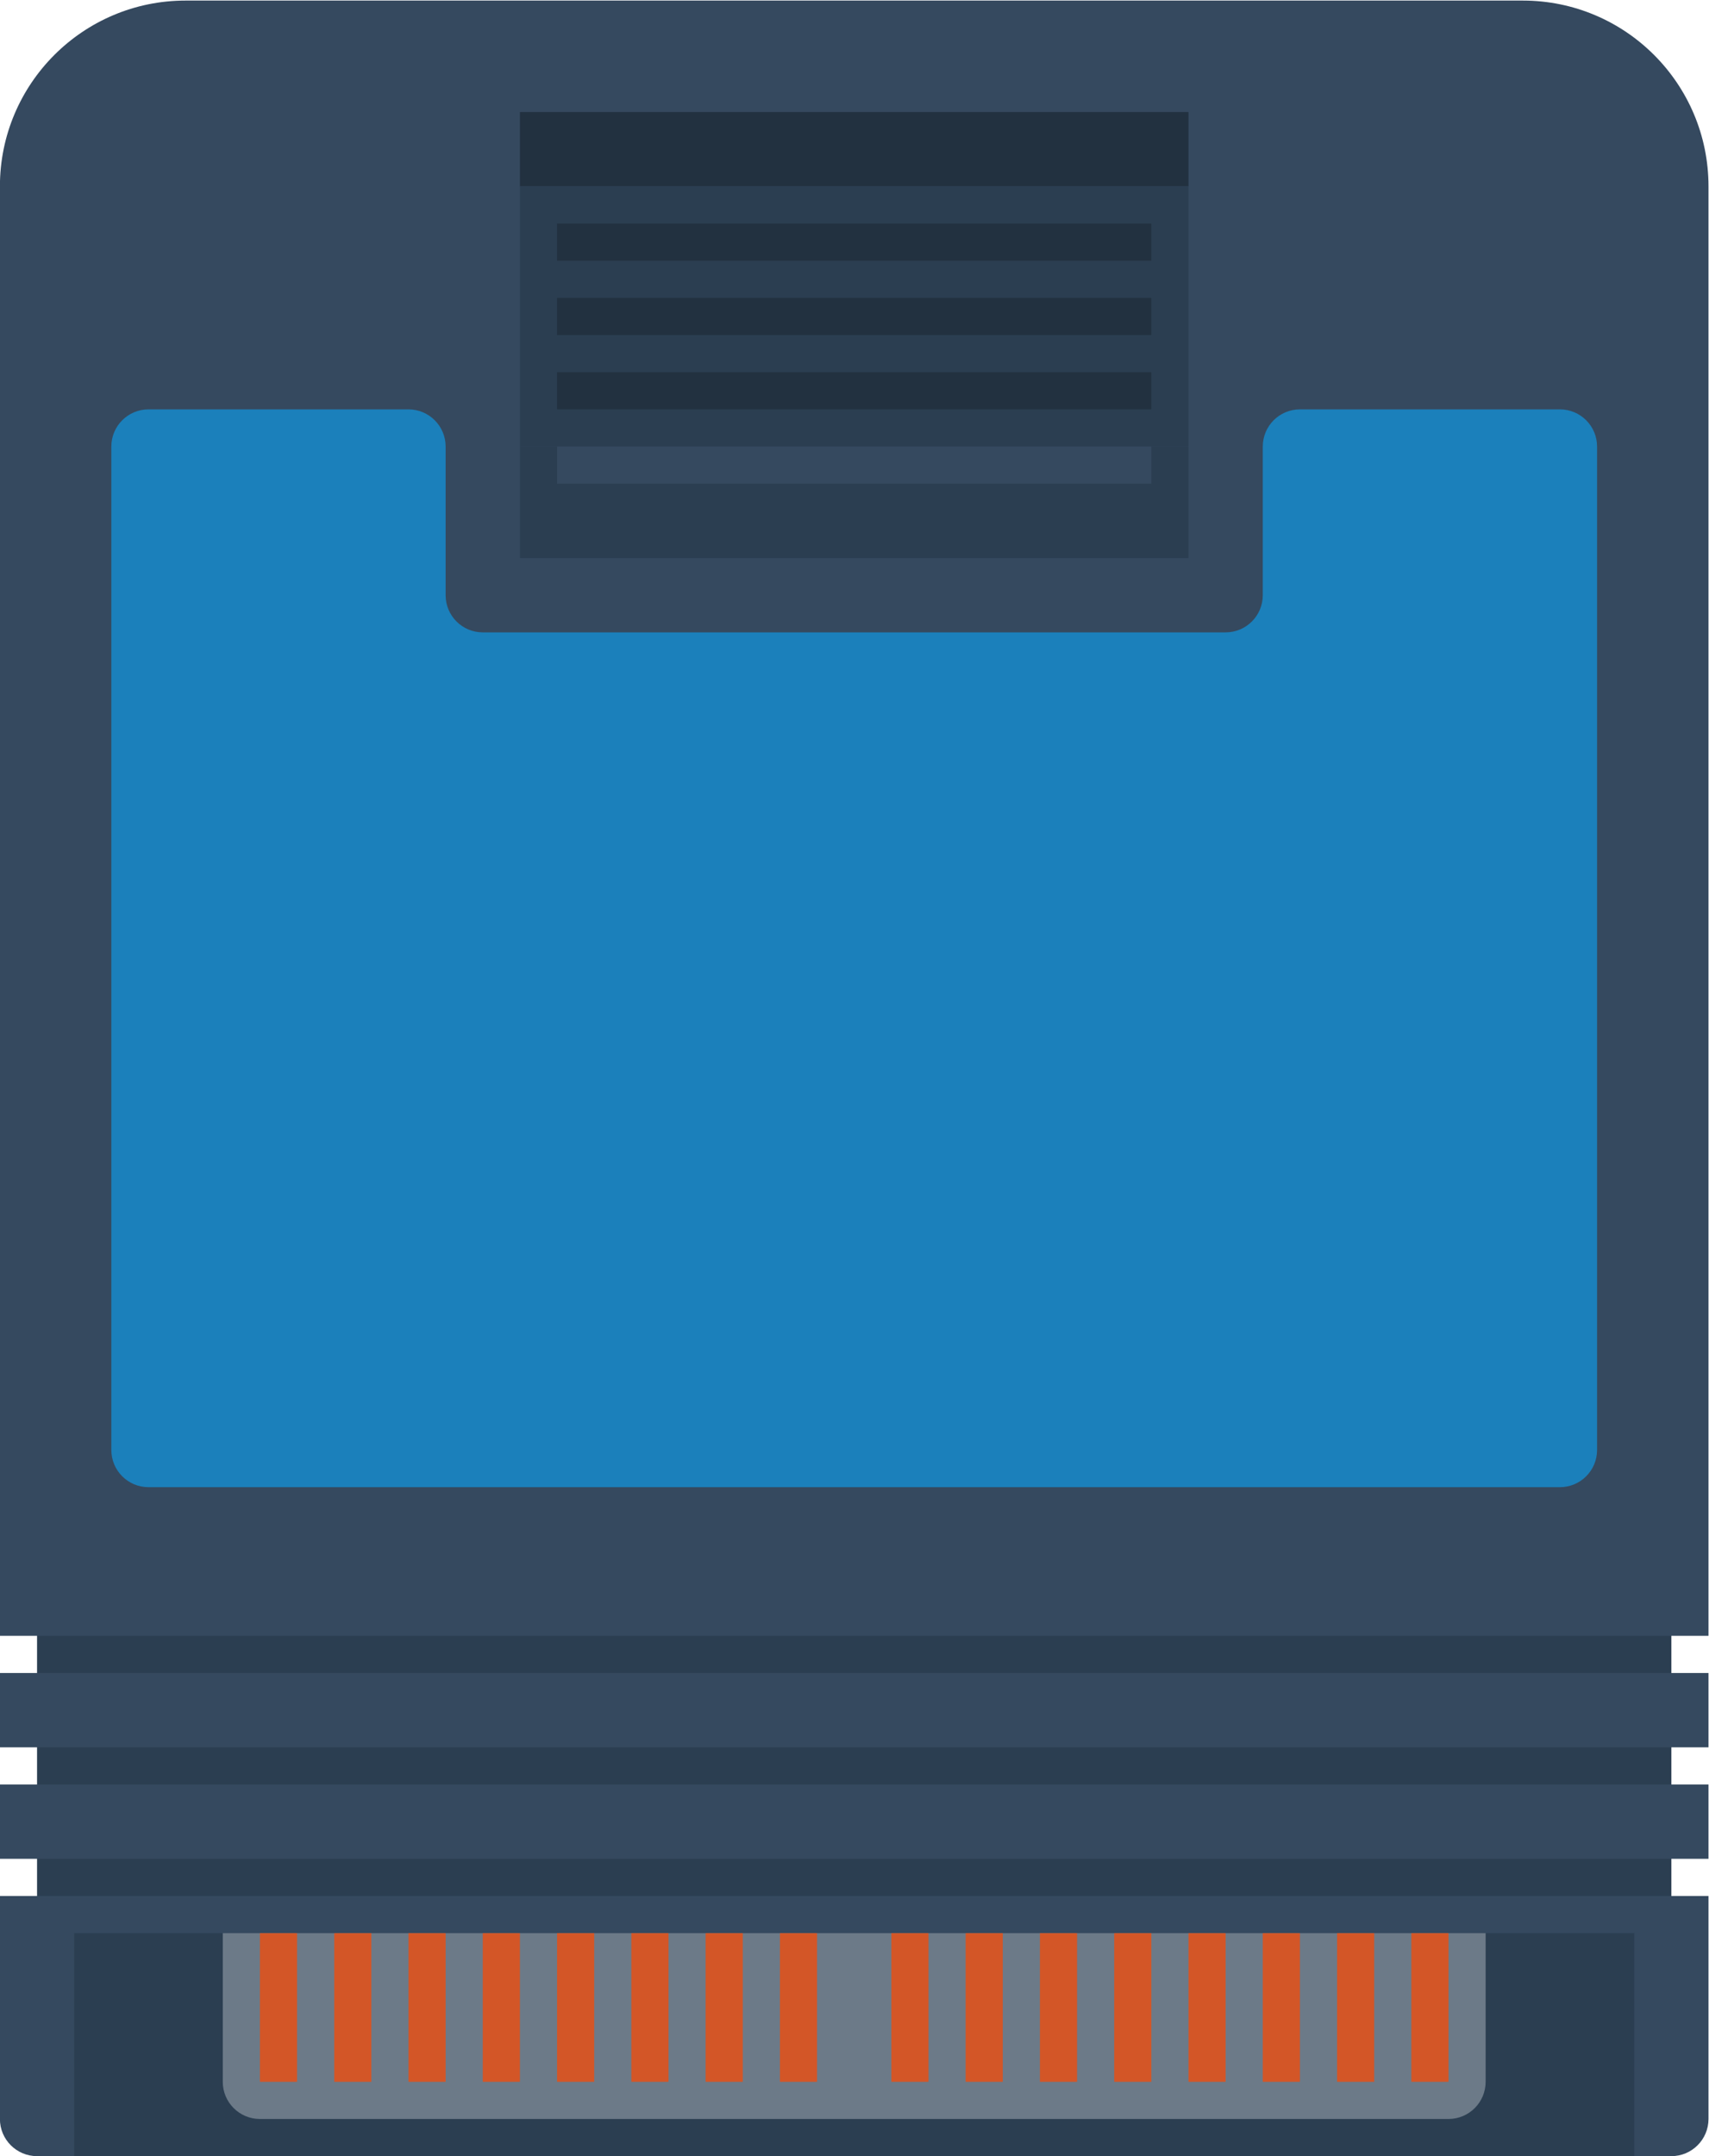 <svg height="309.333" viewBox="0 0 245.333 309.333" width="245.333" xmlns="http://www.w3.org/2000/svg" xmlns:xlink="http://www.w3.org/1999/xlink"><clipPath id="a"><path d="m0 256h256v-256h-256z"/></clipPath><g transform="matrix(1.333 0 0 -1.333 -48 325.333)"><path d="m40 72h176v-36h-176z" fill="#2b3e51"/><g clip-path="url(#a)"><path d="m0 0h184v-24c0-2.209-1.791-4-4-4h-176c-2.209 0-4 1.791-4 4z" fill="#35495f" transform="translate(36 40)"/><path d="m0 0h144c11.046 0 20-8.954 20-20v-156h-184v156c0 11.046 8.954 20 20 20" fill="#35495f" transform="translate(56 244)"/><path d="m36 64h184v-8h-184z" fill="#35495f"/><path d="m36 52h184v-8h-184z" fill="#35495f"/><path d="m0 0c2.209 0 4 1.791 4 4v88 20c0 2.209-1.791 4-4 4h-28c-2.209 0-4-1.791-4-4v-16c0-2.209-1.791-4-4-4h-80c-2.209 0-4 1.791-4 4v16c0 2.209-1.791 4-4 4h-28c-2.209 0-4-1.791-4-4v-20-88c0-2.209 1.791-4 4-4z" fill="#1b80bb" transform="translate(204 84)"/><path d="m92 196h72v-12h-72z" fill="#2b3e51"/><path d="m92 232h72v-8h-72z" fill="#223140"/><path d="m92 224h72v-28h-72z" fill="#2b3e51"/><path d="m96 204h64v-4h-64z" fill="#223140"/><path d="m96 196h64v-4h-64z" fill="#35495f"/><path d="m96 212h64v-4h-64z" fill="#223140"/><path d="m96 220h64v-4h-64z" fill="#223140"/><path d="m44 36h168v-24h-168z" fill="#2b3e51"/><path d="m0 0h-128c-2.209 0-4 1.791-4 4v16h136v-16c0-2.209-1.791-4-4-4" fill="#6c7a88" transform="translate(192 16)"/><g fill="#d35627"><path d="m68 20h-4v16h4z"/><path d="m76 20h-4v16h4z"/><path d="m84 20h-4v16h4z"/><path d="m92 20h-4v16h4z"/><path d="m100 20h-4v16h4z"/><path d="m108 20h-4v16h4z"/><path d="m116 20h-4v16h4z"/><path d="m124 20h-4v16h4z"/><path d="m136 20h-4v16h4z"/><path d="m144 20h-4v16h4z"/><path d="m152 20h-4v16h4z"/><path d="m160 20h-4v16h4z"/><path d="m168 20h-4v16h4z"/><path d="m176 20h-4v16h4z"/><path d="m184 20h-4v16h4z"/><path d="m192 20h-4v16h4z"/></g></g></g></svg>